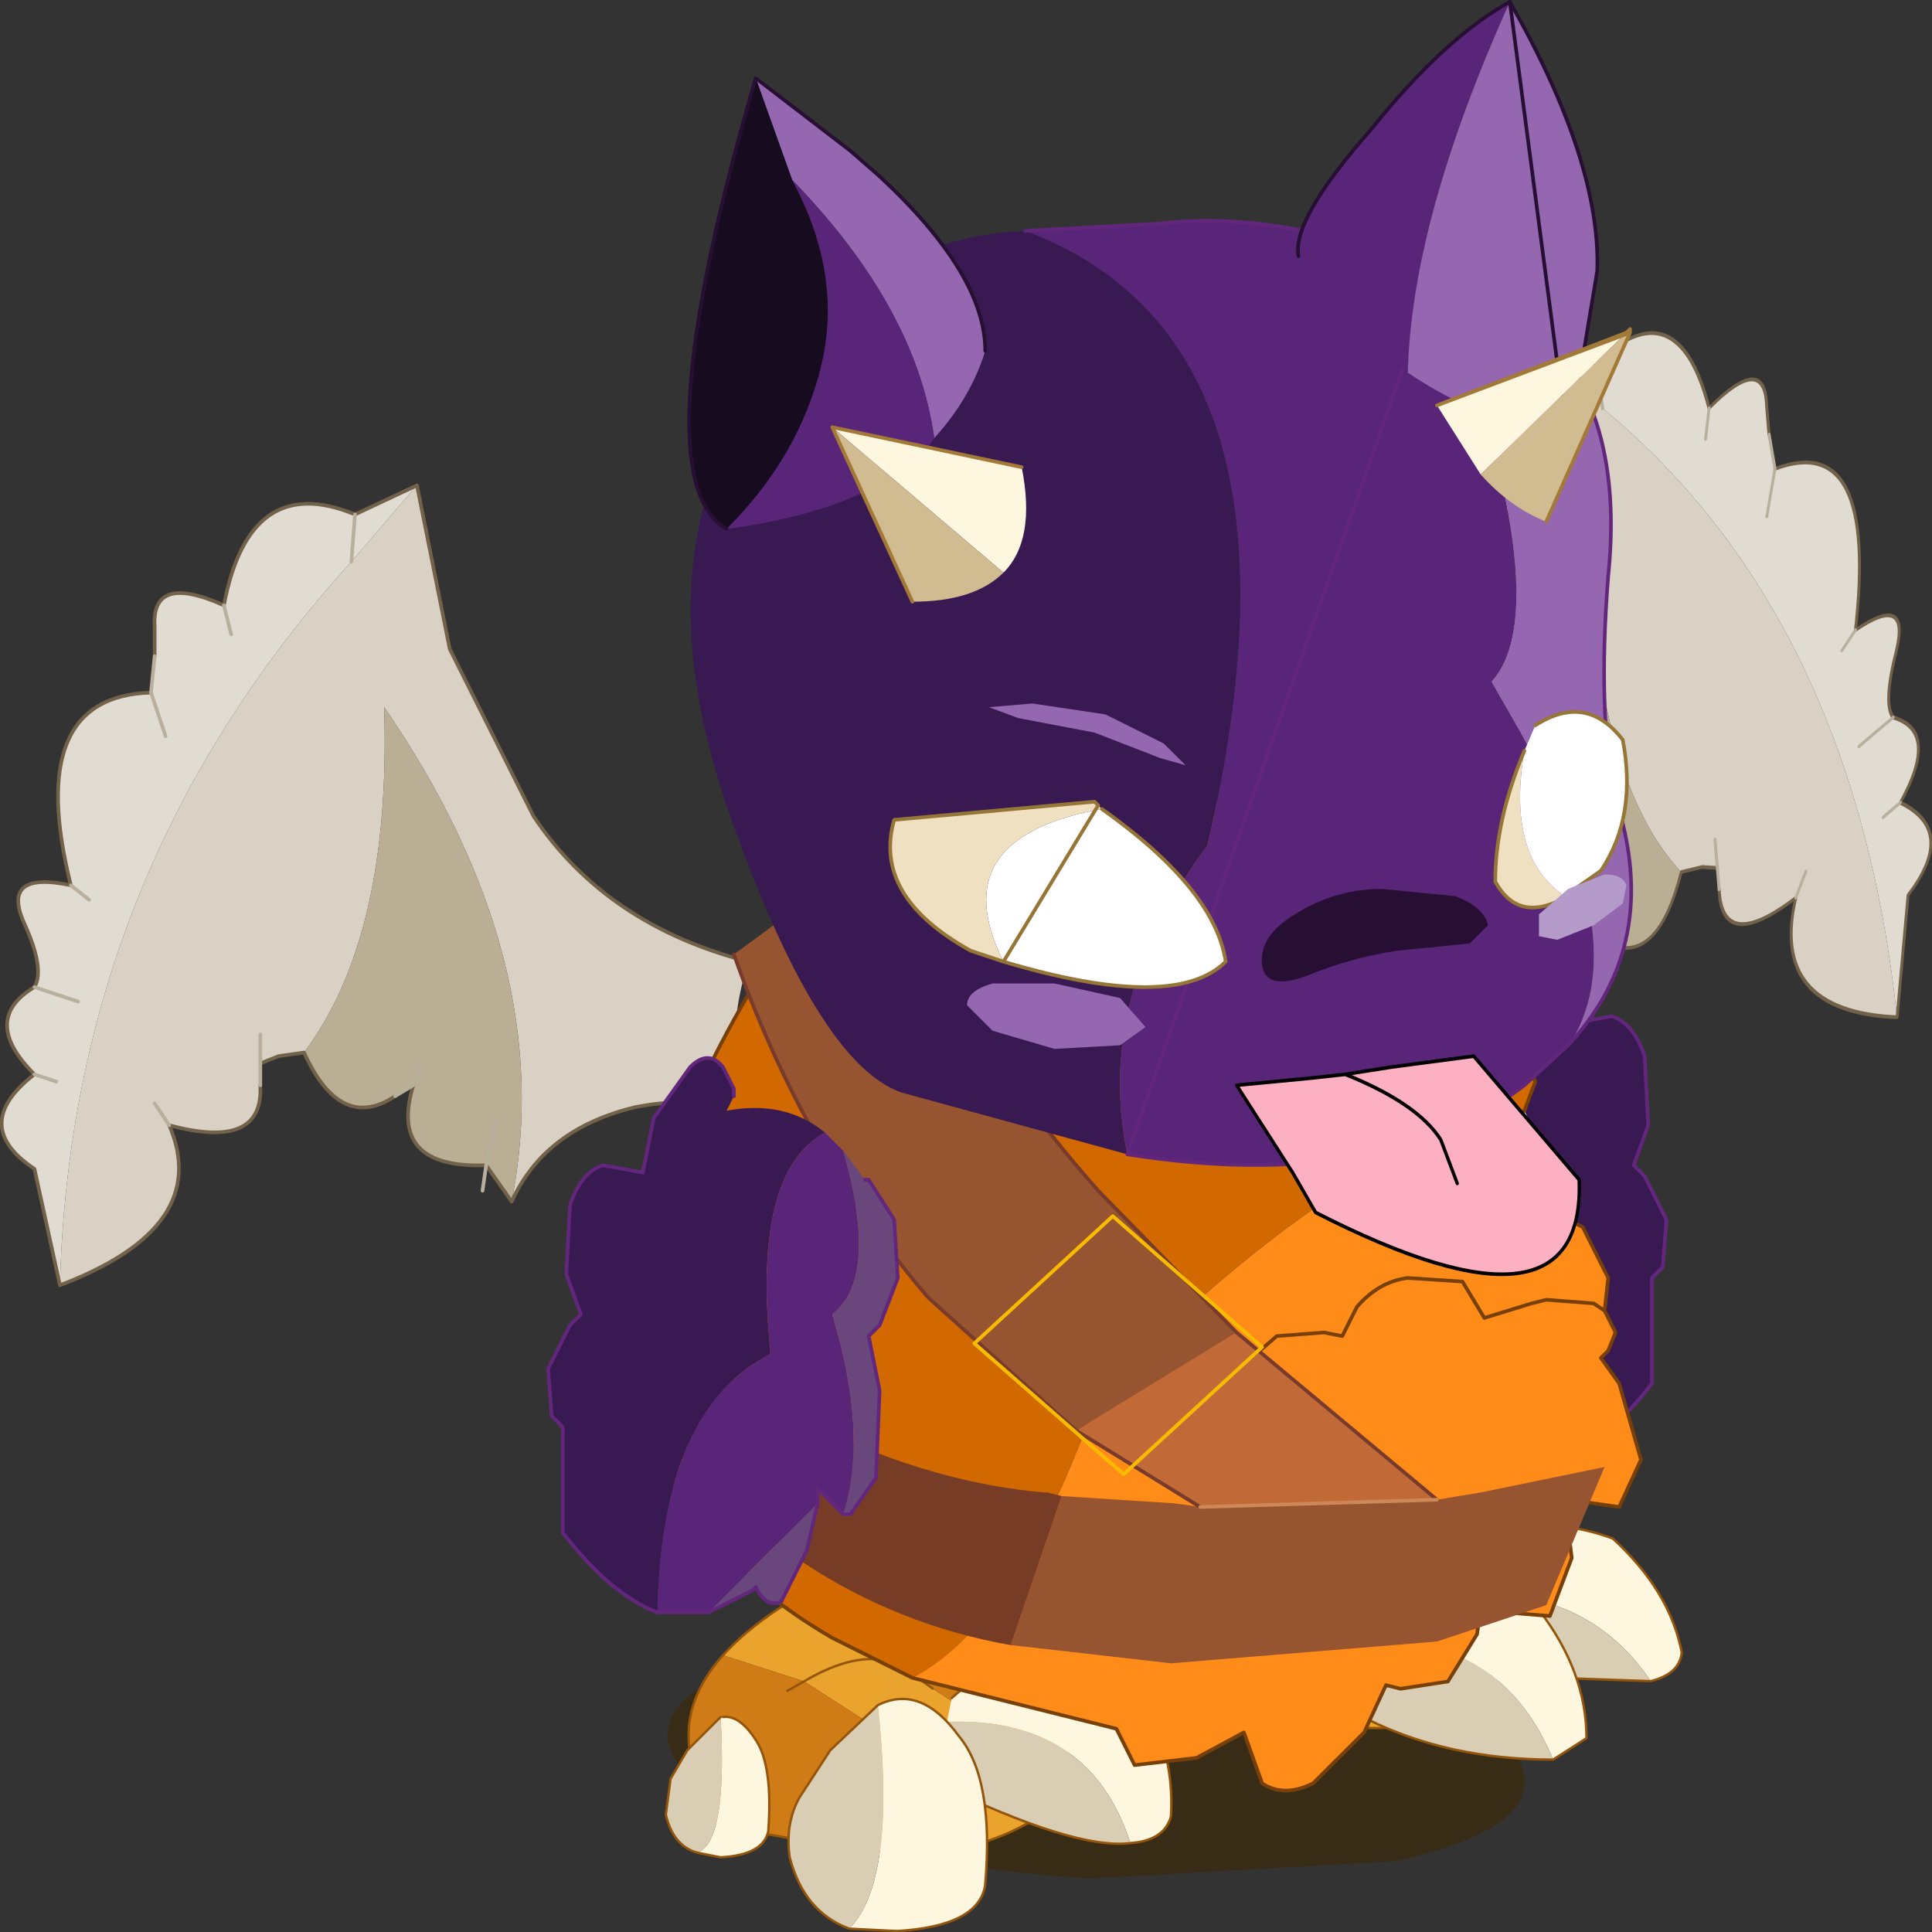 <svg viewBox="0 0 26.57 26.572" xmlns="http://www.w3.org/2000/svg" xmlns:xlink="http://www.w3.org/1999/xlink"><rect x="0" y="0" width="26.57" height="26.572" fill="#333333" stroke="none"/><use transform="matrix(-1.002 0 0 1 26.726 .025)" width="26.65" height="26.55" xlink:href="#a"/><defs><g id="a" transform="translate(11.15 24.25)"><use transform="matrix(-.806 -.337 -.082 .977 -1.835 -17.78)" width="10.45" height="11" xlink:href="#b"/><use transform="translate(5.05 -17.6)" width="10.45" height="11" xlink:href="#b"/><use transform="matrix(.8 0 0 .8 -5.4 -1.8)" width="14.7" height="4.25" xlink:href="#c"/><use transform="matrix(-1 0 0 1 -2.55 -11.8)" width="4.8" height="7.7" xlink:href="#d"/><use transform="translate(-7.56 -4.229) scale(.654)" width="10.4" height="6.35" xlink:href="#e"/><use transform="translate(-.548 -2.754) scale(.654)" width="10.6" height="7.7" xlink:href="#f"/><use transform="translate(-7 -13.35)" width="13.85" height="13.7" xlink:href="#g"/><use transform="translate(-6.15 -18.2)" width="11.45" height="3.9" xlink:href="#h"/><use transform="translate(3.2 -9.75)" width="4.8" height="7.7" xlink:href="#d"/><use transform="translate(-6.85 -24.25)" width="12.9" height="16" xlink:href="#i"/><use transform="matrix(-.904 0 0 1 -1.45 -9.75)" width="5.2" height="3" xlink:href="#j"/></g><g id="k"><path d="M5.65-6.45q3.85 4.25 4 9.95-2.1-.8-1.5-2.2l.2-.3-.2.3q-1.3.35-1.25-.55v-.3l-.25-.1L6.3.3Q5.1-1.3 5.2-4.45q-2.4 3.5-1.75 6.8-.45-1-1.7-1.3Q.45.8 0 1.5.65.45.2-.95q1.95-.5 2.95-2l1.15-2.3.45-2.25.9 1.05M6.9.05v.4-.4" fill="#d9d2c4" fill-rule="evenodd" transform="translate(0 7.5)"/><path d="M3.45 2.35Q2.8-.95 5.2-4.45 5.1-1.3 6.3.3q-.5 1.1-1.25.6L4.8.75q.35 1.15-1 1.1l-.35.5M4.7.45l.1.3-.1-.3m-1.05.75.15.65-.15-.65" fill="#baae94" fill-rule="evenodd" transform="translate(0 7.5)"/><path d="M5.65-6.45 5.6-7.1l.05.65-.9-1.05.85.4q1.45-.6 1.8 1.25 1-.45.95.3v.4l.05.5-.2.6.2-.6Q10.15-4.6 9.5-2q.95-.2.65.5-.3.65-.15.9.75.45 0 1.2.9.7 0 1.3l-.35 1.6q-.15-5.7-4-9.95M9.7.7l.3-.1-.3.1M7.3-5.45l.1-.4-.1.4M9.25-1.8 9.5-2l-.25.2M9.4-.4l.6-.2-.6.2" fill="#e1dcd2" fill-rule="evenodd" transform="translate(0 7.5)"/><path d="M9.65 11 10 9.4q.9-.6 0-1.3.75-.75 0-1.2-.15-.25.15-.9.3-.7-.65-.5.65-2.6-1.1-2.65M4.75 0 4.3 2.25l-1.15 2.3q-1 1.5-2.95 2M0 9q.45-.7 1.75-.45 1.25.3 1.7 1.3l.35-.5q1.35.05 1-1.1m1.5-.45.35.05.25.1m1.45-5.6v-.4q.05-.75-.95-.3Q7.05-.2 5.6.4L4.75 0m3.4 8.8q-.6 1.4 1.5 2.2M6.9 8.25q-.05.9 1.25.55m-3.1-.4q.75.5 1.25-.6" fill="none" stroke="#726249" stroke-linecap="round" stroke-linejoin="round" stroke-width=".05"/><path d="m5.6.4.05.65M10 8.1l-.3.1m-2.8-.25v-.4m.5-5.9-.1.4m1.1.8-.05-.5m.05.5-.2.6M10 6.9l-.6.2m.1-1.6-.25.2m-.9 2.8-.2.3M6.9 7.95v.3m-2.1 0-.1-.3m-.9 1.4-.15-.65m.15.65.05.35m.95-1.45.25.15" fill="none" stroke="#b8af9c" stroke-linecap="round" stroke-linejoin="round" stroke-width=".05"/></g><g id="m"><path d="M-.95.15Q-.4-.3.4-.15l-.1-.2v-.1l.15-.3q.2-.25.45 0l.5.7.15.75.55-.1q.3.1.45.55l.05.95-.2.55.15.15.3.6-.05.65-.15.15v1.45q-.65.85-1.3 1.1Q1.3 3.95-.2 3.2v-.05Q.05.7-.95.15" fill="#381952" fill-rule="evenodd" transform="translate(1.95 .9)"/><path d="M1.35 6.75h-.7l-1.5-1.5v-.2l-.35.35q-.35-1.1.15-2.75-.65-.5-.15-2.25l.25-.25q1 .55.75 3v.05q1.5.75 1.55 3.55" fill="#582578" fill-rule="evenodd" transform="translate(1.95 .9)"/><path d="m.65 6.75-.6-.3L0 6.4q-.15.3-.35.2l-.35-.7-.15-.65 1.5 1.5M-1.2 5.4h-.1l-.35-.5-.05-1.2.15-.75-.15-.15-.25-.65.05-.8.35-.55h.05l.3-.4q-.5 1.75.15 2.25-.5 1.65-.15 2.75" fill="#69477d" fill-rule="evenodd" transform="translate(1.95 .9)"/><path d="M2.25.55v-.1l.15-.3q.2-.25.45 0l.5.7.15.75.55-.1q.3.1.45.55l.05.95-.2.55.15.15.3.6-.05.65-.15.15v.05M1.95 7.3q-.15.3-.35.2l-.35-.7-.15-.65v-.2l-.35.35h-.1L.3 5.8.25 4.6l.15-.75-.15-.15L0 3.05l.05-.8.35-.55h.05" fill="none" stroke="#63267d" stroke-linecap="round" stroke-linejoin="round" stroke-width=".05"/><path d="M4.6 5.15v1.4q-.65.85-1.3 1.1h-.7l-.6-.3-.05-.05" fill="none" stroke="#63267d" stroke-linecap="round" stroke-linejoin="round" stroke-width=".05"/></g><g id="n"><path d="m-2.6.1-.35-.4q.15-.75.9-1.3Q-.7-1.9.1-.75L.05-.5q-1.7-.55-2.65.6" fill="#fef7e0" fill-rule="evenodd" transform="translate(7.05 1.65)"/><path d="M0 .45-2.6.1q.95-1.15 2.65-.6L0 .45" fill="#d9ceb4" fill-rule="evenodd" transform="translate(7.05 1.65)"/><path d="m7.05 2.1-2.6-.35-.35-.4Q4.25.6 5 .05q1.35-.3 2.15.85" fill="none" stroke="#93550b" stroke-linecap="round" stroke-linejoin="round" stroke-width=".05"/><path d="M.25 3.95q-1.8.35-3.3-.7Q-4.15 1.4-3.3-.3l.2-.45 1.55-.05Q0-.55.8-1.25L2.95.4l-1.5.45-1.5.8q.4.5.3 2.3m-2.1-3.6L.8-.3l-2.95.2-.45 2 .75-1.55" fill="#eaa32d" fill-rule="evenodd" transform="translate(7.05 1.65)"/><path d="M2.95.4q.55.85.35 1.75l-.35 1.3-2.7.5q.1-1.8-.3-2.3l1.5-.8L2.95.4m-4.8-.05L-2.6 1.9l.45-2L.8-.3l-2.65.65" fill="#cf7b16" fill-rule="evenodd" transform="translate(7.05 1.65)"/><path d="M10 2.05q.55.85.35 1.75L10 5.1l-2.7.5q-1.8.35-3.3-.7-1.1-1.85-.25-3.55l.2-.45L5.5.85Q7.05 1.1 7.85.4z" fill="none" stroke="#93550b" stroke-linecap="round" stroke-linejoin="round" stroke-width=".05"/><path d="M5.8 1.95q.4-.2.8-.3l.1.05q.75 0 1.45.75l.2.3" fill="none" stroke="#93550b" stroke-linecap="round" stroke-linejoin="round" stroke-width=".05"/><path d="M-2 1.25Q-4.95.9-6.4 3.05q-.6-.15-.65-.6.25-1.3 1.45-2.4 2.2-.8 3.65.8l-.05.4" fill="#fef7e0" fill-rule="evenodd" transform="translate(7.05 1.65)"/><path d="M-6.4 3.05Q-4.95.9-2 1.25l-.05 1.65-4.35.15" fill="#d9ceb4" fill-rule="evenodd" transform="translate(7.05 1.65)"/><path d="M5.1 2.5Q3.65.9 1.45 1.7.25 2.8 0 4.1q.05.45.65.6L5 4.55" fill="none" stroke="#93550b" stroke-linecap="round" stroke-linejoin="round" stroke-width=".05"/><path d="m-4.35 4.7-.7-.45q0-1.4 1-2.7Q-2.25.3-.7 1.8l.05.35q-2.7.1-3.7 2.55" fill="#fef7e0" fill-rule="evenodd" transform="translate(7.05 1.65)"/><path d="M-.45 3.85q-1.7.85-3.9.85 1-2.45 3.7-2.55l.2 1.7" fill="#d9ceb4" fill-rule="evenodd" transform="translate(7.05 1.65)"/><path d="M6.6 5.5q-1.7.85-3.9.85L2 5.9q0-1.4 1-2.7 1.8-1.25 3.35.25" fill="none" stroke="#93550b" stroke-linecap="round" stroke-linejoin="round" stroke-width=".05"/></g><g id="o"><path d="m-1.65 1.6.7-.5.15-.05L.25.1l-2.8.3-.85 2.35 1.75-1.15m2.7-.15Q-.05.8-.8 1.05q.75-.25 1.85.4l-1.55 1Q-.7 3.6.5 4.9q-2.5.5-4.2-.5-1.45-1.9-.7-3.55.4-1.1 1.95-1.1Q-.7-.25-.1-1 1.85-.1 2.75.9l-1.7.55" fill="#eaa32d" fill-rule="evenodd" transform="translate(6.65 1)"/><path d="m-.8 1.05-.15.05-.7.5-1.75 1.15.85-2.35L.25.1l-1.05.95m1.85.4L2.75.9q.85.95.7 2L3.3 4.4l-2.8.5q-1.2-1.3-1-2.45l1.55-1 .35.2-.35-.2" fill="#cf7b16" fill-rule="evenodd" transform="translate(6.65 1)"/><path d="M9.4 1.9Q8.5.9 6.55 0q-.6.75-2.35.75-1.55 0-1.95 1.1-.75 1.65.7 3.55 1.7 1 4.2.5m2.25-4q.85.95.7 2l-.15 1.5-2.8.5" fill="none" stroke="#93550b" stroke-linecap="round" stroke-linejoin="round" stroke-width=".05"/><path d="m5.85 2.05-.15.05-.7.5m.85-.55q.75-.25 1.85.4l.35.2" fill="none" stroke="#93550b" stroke-linecap="round" stroke-linejoin="round" stroke-width=".05"/><path d="M-1.95 2.3q-3-.1-3.85 2.55-.7-.05-.85-.55-.1-1.55.85-2.95Q-3.95.1-2.05 1.8l.1.5" fill="#fef7e0" fill-rule="evenodd" transform="translate(6.65 1)"/><path d="M-5.8 4.85q.85-2.65 3.85-2.55l.2 1.3Q-4.65 5-5.8 4.85" fill="#d9ceb4" fill-rule="evenodd" transform="translate(6.65 1)"/><path d="M4.6 2.8Q2.7 1.1.85 2.35-.1 3.75 0 5.3q.15.5.85.55Q2 6 4.9 4.6" fill="none" stroke="#93550b" stroke-linecap="round" stroke-linejoin="round" stroke-width=".05"/><path d="m.1 6.65-1 .05q-1.7-.1-1.85-.95-.2-2.25.55-3.15.8-1.1 1.7-.65-.4 3.7.6 4.7" fill="#fef7e0" fill-rule="evenodd" transform="translate(6.65 1)"/><path d="m-.5 1.95 1 .95.65 1q.3.55.2 1.25Q1.05 6.3.1 6.65q-1-1-.6-4.7" fill="#d9ceb4" fill-rule="evenodd" transform="translate(6.65 1)"/><path d="m6.15 2.95 1 .95.65 1q.3.55.2 1.25-.3 1.15-1.25 1.5l-1 .05q-1.7-.1-1.85-.95-.2-2.25.55-3.15.8-1.1 1.7-.65z" fill="none" stroke="#93550b" stroke-linecap="round" stroke-linejoin="round" stroke-width=".05"/><path d="M2.75 2.2h.05q-.15 2.65.5 2.85l-.5.1q-.9-.05-1-.55-.1-1.35.25-1.9t.7-.5" fill="#fef7e0" fill-rule="evenodd" transform="translate(6.65 1)"/><path d="m2.8 2.2.7.7.35.6.1.75q-.15.65-.65.8-.65-.2-.5-2.85" fill="#d9ceb4" fill-rule="evenodd" transform="translate(6.65 1)"/><path d="m9.45 3.2.7.7.35.6.1.75q-.15.65-.65.8l-.5.1q-.9-.05-1-.55-.1-1.35.25-1.9t.7-.5" fill="none" stroke="#93550b" stroke-linecap="round" stroke-linejoin="round" stroke-width=".05"/></g><g id="p"><path d="M-5.8 2.85h-.05l.05-.05v.05m.35-4.95.2-.4.15.1-.3.2-.05.1" fill="#ebe0c3" fill-rule="evenodd" transform="translate(6.85 6.85)"/><path d="M3.15 5.3.35 6l-.25.5-.85-.1-.65-.35-.25.7q-.3.2-.7 0l-.7-.7-.3-.65-.2.05-.65-.1-.4-.65-.05-.35-.05-.1-.1-.05-.2.2-.6.05-.3-.8.1-.8V2.8l-.05.05-.7.1-.3-.65.3-1.05.25-.35-.1-.1-.1-.25.15-.3-.05-.45.35-.7.1-.05v-.25l.35-.75.15-.15.05-.1q1.9-.45 5.9 3.5h.1v.1l-.1-.1.1.1q1.1 3.15 2.55 3.9M-6.35.25l.15-.1.65-.05.2.05.65.2.3-.5.75-.05q.4.05.7.4l.2.4.25-.05.65.05.4.35-.4-.35-.65-.05-.25.05-.2-.4q-.3-.35-.7-.4l-.75.05-.3.5-.65-.2-.2-.05-.65.05-.15.1m1.1-1.05h-.5l-.2-.15.2.15h.5" fill="#ff8c19" fill-rule="evenodd" transform="translate(6.85 6.85)"/><path d="m-4.1-4 .15-.3 1.45-1.65Q-1.45-7 .65-6.85 3-6.7 5.1-4.6q4.05 6.5-.85 9.35l-1.1.55Q1.7 4.55.6 1.4v-.1H.5q-4-3.95-5.9-3.5l.3-.2-.15-.1-.15-.4.3-.65.7-.45h.3" fill="#d16800" fill-rule="evenodd" transform="translate(6.85 6.85)"/><path d="M11.95 2.25q4.05 6.5-.85 9.35l-1.1.55-2.8.7-.25.5-.85-.1-.65-.35-.25.7q-.3.2-.7 0l-.7-.7-.3-.65-.2.05-.65-.1-.4-.65-.05-.35-.05-.1-.1-.05-.2.2-.6.05-.3-.8.1-.8v-.05L1 9.7l-.7.1-.3-.65.3-1.05.25-.35-.1-.1-.1-.25.15-.3-.05-.45.35-.7.1-.05v-.25l.35-.75.15-.15m.2-.4-.15-.4.3-.65.7-.45h.3m-1.3 1.8-.05.1m.05-.1.3-.2-.15-.1M.9 5.9l.2.15h.5M5.4 7.8 5 7.45l-.65-.05-.25.05-.2-.4q-.3-.35-.7-.4l-.75.05-.3.5L1.5 7l-.2-.05L.65 7l-.15.1m6.85 1.05.1.1" fill="none" stroke="#774009" stroke-linecap="round" stroke-linejoin="round" stroke-width=".05"/><path d="M-1.3.55.9 1.9-.8 2.95l-3.25-.1L-1.3.55" fill="#c26938" fill-rule="evenodd" transform="translate(6.85 6.85)"/><path d="m3.15-6.45 2.45 1.8q-.95 2.7-2.65 4.7L2.9.1l-2 1.8L-1.3.55.6-1.4q2.6-2.95 2.55-5.05M1.8 4.85l-.45.05-1.75.2-3.65-.3-1.5-.5-.8-1.9 1.7.35.6.1 3.25.1.35-.05 1.55-.1.7 2.05" fill="#975431" fill-rule="evenodd" transform="translate(6.85 6.85)"/><path d="m1.1 2.8.2-.05h.05Q4.1 2.5 6.85.3L7 1.4Q4.9 4.3 1.8 4.85L1.1 2.8" fill="#773c26" fill-rule="evenodd" transform="translate(6.85 6.85)"/><path d="M10 .4q.05 2.1-2.55 5.05L5.55 7.4m2.2 1.35 2-1.8.05-.05q1.7-2 2.65-4.7M2.8 9.7l2.75-2.3m.5 2.4 1.7-1.05" fill="none" stroke="#783a2b" stroke-linecap="round" stroke-linejoin="round" stroke-width=".05"/><path d="m2.8 9.7 3.25.1" fill="none" stroke="#c85" stroke-linecap="round" stroke-linejoin="round" stroke-width=".05"/><path d="m5.2 7.6 1.9 1.75 2.05-1.8-1.9-1.75z" fill="none" stroke="#f7bc02" stroke-linecap="round" stroke-linejoin="round" stroke-width=".05"/></g><g id="h"><path d="m-3.5-17.15-.6.95-2-1.95h-.05v-.05l.05.05 2.6 1" fill="#fef7e0" fill-rule="evenodd" transform="translate(6.15 18.2)"/><path d="m-4.1-16.2-.9.65-1.15-2.6h.05l2 1.95" fill="#d1bb90" fill-rule="evenodd" transform="translate(6.15 18.2)"/><path d="M1.15 2.65 0 .05V0l.05.05 2.6 1" fill="none" stroke="#a27937" stroke-linecap="round" stroke-linejoin="round" stroke-width=".05"/><path d="m5.25-16.7-2.35 2q-.45-.45-.25-1.45l2.6-.55" fill="#fef7e0" fill-rule="evenodd" transform="translate(6.15 18.2)"/><path d="M5.25-16.7h.05l-1.1 2.4q-.9 0-1.3-.4l2.35-2" fill="#d1bb90" fill-rule="evenodd" transform="translate(6.15 18.2)"/><path d="m10.35 3.9 1.1-2.4h-.05l-2.6.55" fill="none" stroke="#a27937" stroke-linecap="round" stroke-linejoin="round" stroke-width=".05"/></g><g id="q"><path d="M-5 3q-1.3-1.4-.65-3.4.25-1.15.1-3.05-.2-1.95.65-3.05.75-1.1 1.7-1.15-1.7 4.6-.75 5.65l-.4.7Q-5.95 1.65-5 3" fill="#9467b0" fill-rule="evenodd" transform="translate(5.85 11.35)"/><path d="M-3.2-7.65Q-1.05-8.5.6-8.3l1.85.1Q-1.65-6.65-.05.25q1.55 2.1 1.1 4.25-3.5.55-5.45-.95L-5 3q-.95-1.35.65-4.3l.4-.7q-.95-1.05.75-5.65" fill="#582578" fill-rule="evenodd" transform="translate(5.85 11.35)"/><path d="M2.45-8.2q2.35.1 3.8 2.4Q7.7-3.55 6.5-.15t-2.35 3.8l-3.1.85Q1.5 2.35-.05.25q-1.6-6.9 2.5-8.45" fill="#381952" fill-rule="evenodd" transform="translate(5.85 11.35)"/><path d="M2.65 3.7q2.15-.85 3.8-.65l1.85.1m-1.4 12.7q-3.5.55-5.45-.95l-.6-.55q-1.3-1.4-.65-3.4Q.45 9.8.3 7.9.1 5.95.95 4.85q.75-1.1 1.7-1.15z" fill="none" stroke="#63267d" stroke-linecap="round" stroke-linejoin="round" stroke-width=".05"/><path d="M2.75 1.85q-2.35.7-3.05 0 .15-1 1.7-2.1 2.2.4 1.35 2.1" fill="#fff" fill-rule="evenodd" transform="translate(5.85 11.35)"/><path d="m1.4-.25.1-.1 2.75.25Q4.55.95 3.2 1.7l-.45.15Q3.6.15 1.4-.25" fill="#f0e0c2" fill-rule="evenodd" transform="translate(5.85 11.35)"/><path d="M8.6 13.2q-2.35.7-3.05 0 .15-1 1.7-2.1m.05-.05.05-.05 2.75.25q.3 1.05-1.05 1.8l-.45.15z" fill="none" stroke="#967637" stroke-linecap="round" stroke-linejoin="round" stroke-width=".05"/><path d="M-4.95.95q.8-.55.55-2 .4.95.4 1.8-.3.55-.9.25l-.05-.05" fill="#f0e0c2" fill-rule="evenodd" transform="translate(5.85 11.35)"/><path d="m-4.55-1.4.15.35q.25 1.45-.55 2l-.5-.35q-.5-.75-.3-1.8.5-.65 1.2-.2" fill="#fff" fill-rule="evenodd" transform="translate(5.85 11.35)"/><path d="M1.3 9.95q-.7-.45-1.2.2-.2 1.05.3 1.8l.5.35m.55-2q.4.95.4 1.8-.3.55-.9.25" fill="none" stroke="#967637" stroke-linecap="round" stroke-linejoin="round" stroke-width=".05"/><path d="m-4.85 1.55-.5-.2-.4-.3L-5.8.8q.05-.15.3-.15l.5.2.4.35v.3l-.25.05" fill="#b59bca" fill-rule="evenodd" transform="translate(5.85 11.35)"/><path d="m2.9 2.8-.85.25-.9-.05-.35-.25.35-.4.9-.2h.85q.35.1.35.3l-.35.35" fill="#9467b0" fill-rule="evenodd" transform="translate(5.85 11.35)"/><path d="M-.8 1.9q-.05.35-.6.15-.6-.25-1.25-.35l-1-.1-.25-.25q.05-.25.45-.4l1-.1q.65 0 1.2.35.5.3.45.7" fill="#270f33" fill-rule="evenodd" transform="translate(5.85 11.35)"/><path d="m1.5-1.3-.9.35-.35.1.3-.3.8-.4 1-.15.6.05-.4.15-1.05.2M5.65-8.9Q3.95-7.15 3.7-5.35q-.5-.55-.7-1.2 0-1.05 1.45-2.4l.4-.35 1.3-1-.5 1.4" fill="#9467b0" fill-rule="evenodd" transform="translate(5.85 11.35)"/><path d="M6.55-4.1q-1-1-1.3-2.25t.4-2.55l.5-1.4q1.6 5.5.4 6.2" fill="#170b20" fill-rule="evenodd" transform="translate(5.85 11.35)"/><path d="M5.65-8.9q-.7 1.3-.4 2.55t1.3 2.25q-1.9-.25-2.75-1.1l-.1-.15q.25-1.8 1.95-3.55" fill="#582578" fill-rule="evenodd" transform="translate(5.85 11.35)"/><path d="M12.4 7.25q1.2-.7-.4-6.2l-1.3 1-.4.35Q8.85 3.75 8.85 4.8" fill="none" stroke="#270f33" stroke-linecap="round" stroke-linejoin="round" stroke-width=".05"/><path d="M-4.2-11.35q1.35 3 1.4 5.1 1.15-.75 1.5-1.6.1-.5-1-1.75-1-1.25-1.9-1.75" fill="#582578" fill-rule="evenodd" transform="translate(5.85 11.35)"/><path d="M-2.8-6.25q-.05-2.1-1.4-5.1-1.25 2.2-1.2 3.7l.4 2.4q1.4-.45 2.2-1" fill="#9467b0" fill-rule="evenodd" transform="translate(5.85 11.35)"/><path d="M1.65 0q.9.5 1.9 1.75 1.1 1.25 1 1.75M.85 6.1l-.4-2.4Q.4 2.2 1.65 0z" fill="none" stroke="#270f33" stroke-linecap="round" stroke-linejoin="round" stroke-width=".05"/><path d="m-3.8-4.85-2-1.95h-.05v-.05l.05.05 2.6 1-.6.95" fill="#fef7e0" fill-rule="evenodd" transform="translate(5.85 11.35)"/><path d="M-5.85-6.8h.05l2 1.95q-.4.45-.9.65l-1.15-2.6" fill="#d1bb90" fill-rule="evenodd" transform="translate(5.85 11.35)"/><path d="m0 4.55 1.15 2.6m1.5-1.6-2.6-1L0 4.5v.05z" fill="none" stroke="#a27937" stroke-linecap="round" stroke-linejoin="round" stroke-width=".05"/><path d="m5.1-5.5-2.6.55q-.2 1 .25 1.45l2.35-2" fill="#fef7e0" fill-rule="evenodd" transform="translate(5.85 11.35)"/><path d="m4-3.1 1.1-2.4-2.35 2q.4.4 1.25.4" fill="#d1bb90" fill-rule="evenodd" transform="translate(5.85 11.35)"/><path d="m9.85 8.25 1.1-2.4-2.6.55" fill="none" stroke="#a27937" stroke-linecap="round" stroke-linejoin="round" stroke-width=".05"/></g><g id="r"><path d="m-1.45-1.2.5-.05.7-.1-.7.1-.5.05-1.15.1.85 1.2.35.55q4.1 1.9 4-.45L1-1.5l-1.25.15-1.2.15M.75.25.5-.35q-.35-.5-1.45-.9 1.1.4 1.45.9l.25.6" fill="#fdb0c1" fill-rule="evenodd" transform="translate(2.6 1.5)"/><path d="m2.35.15-.7.1-.5.05m1.2-.15L3.6 0l1.6 1.7q.1 2.35-4 .45M.85 1.6 0 .4 1.15.3m.5-.05q1.1.4 1.45.9l.25.6M1.2 2.15.85 1.6" fill="none" stroke="#000" stroke-linecap="round" stroke-linejoin="round" stroke-width=".05"/></g><use width="10.45" height="11" xlink:href="#k" id="b"/><use width="14.7" height="4.25" xlink:href="#l" id="c"/><use width="4.8" height="7.7" xlink:href="#m" id="d"/><use width="10.4" height="6.35" xlink:href="#n" id="e"/><use width="10.6" height="7.7" xlink:href="#o" id="f"/><use width="13.85" height="13.7" xlink:href="#p" id="g"/><use width="12.9" height="16" xlink:href="#q" id="i"/><use width="5.2" height="3" xlink:href="#r" id="j"/><path d="M5.75-1.9q2.15.45 2.2 1.35Q8 .3 5.9 1q-2.15.75-5.2.95l-5.25-.3q-2.2-.5-2.2-1.35-.05-.85 2.05-1.6 2.15-.75 5.2-.9l5.25.3" fill="#382c16" fill-rule="evenodd" transform="translate(6.75 2.25)" id="l"/></defs></svg>
